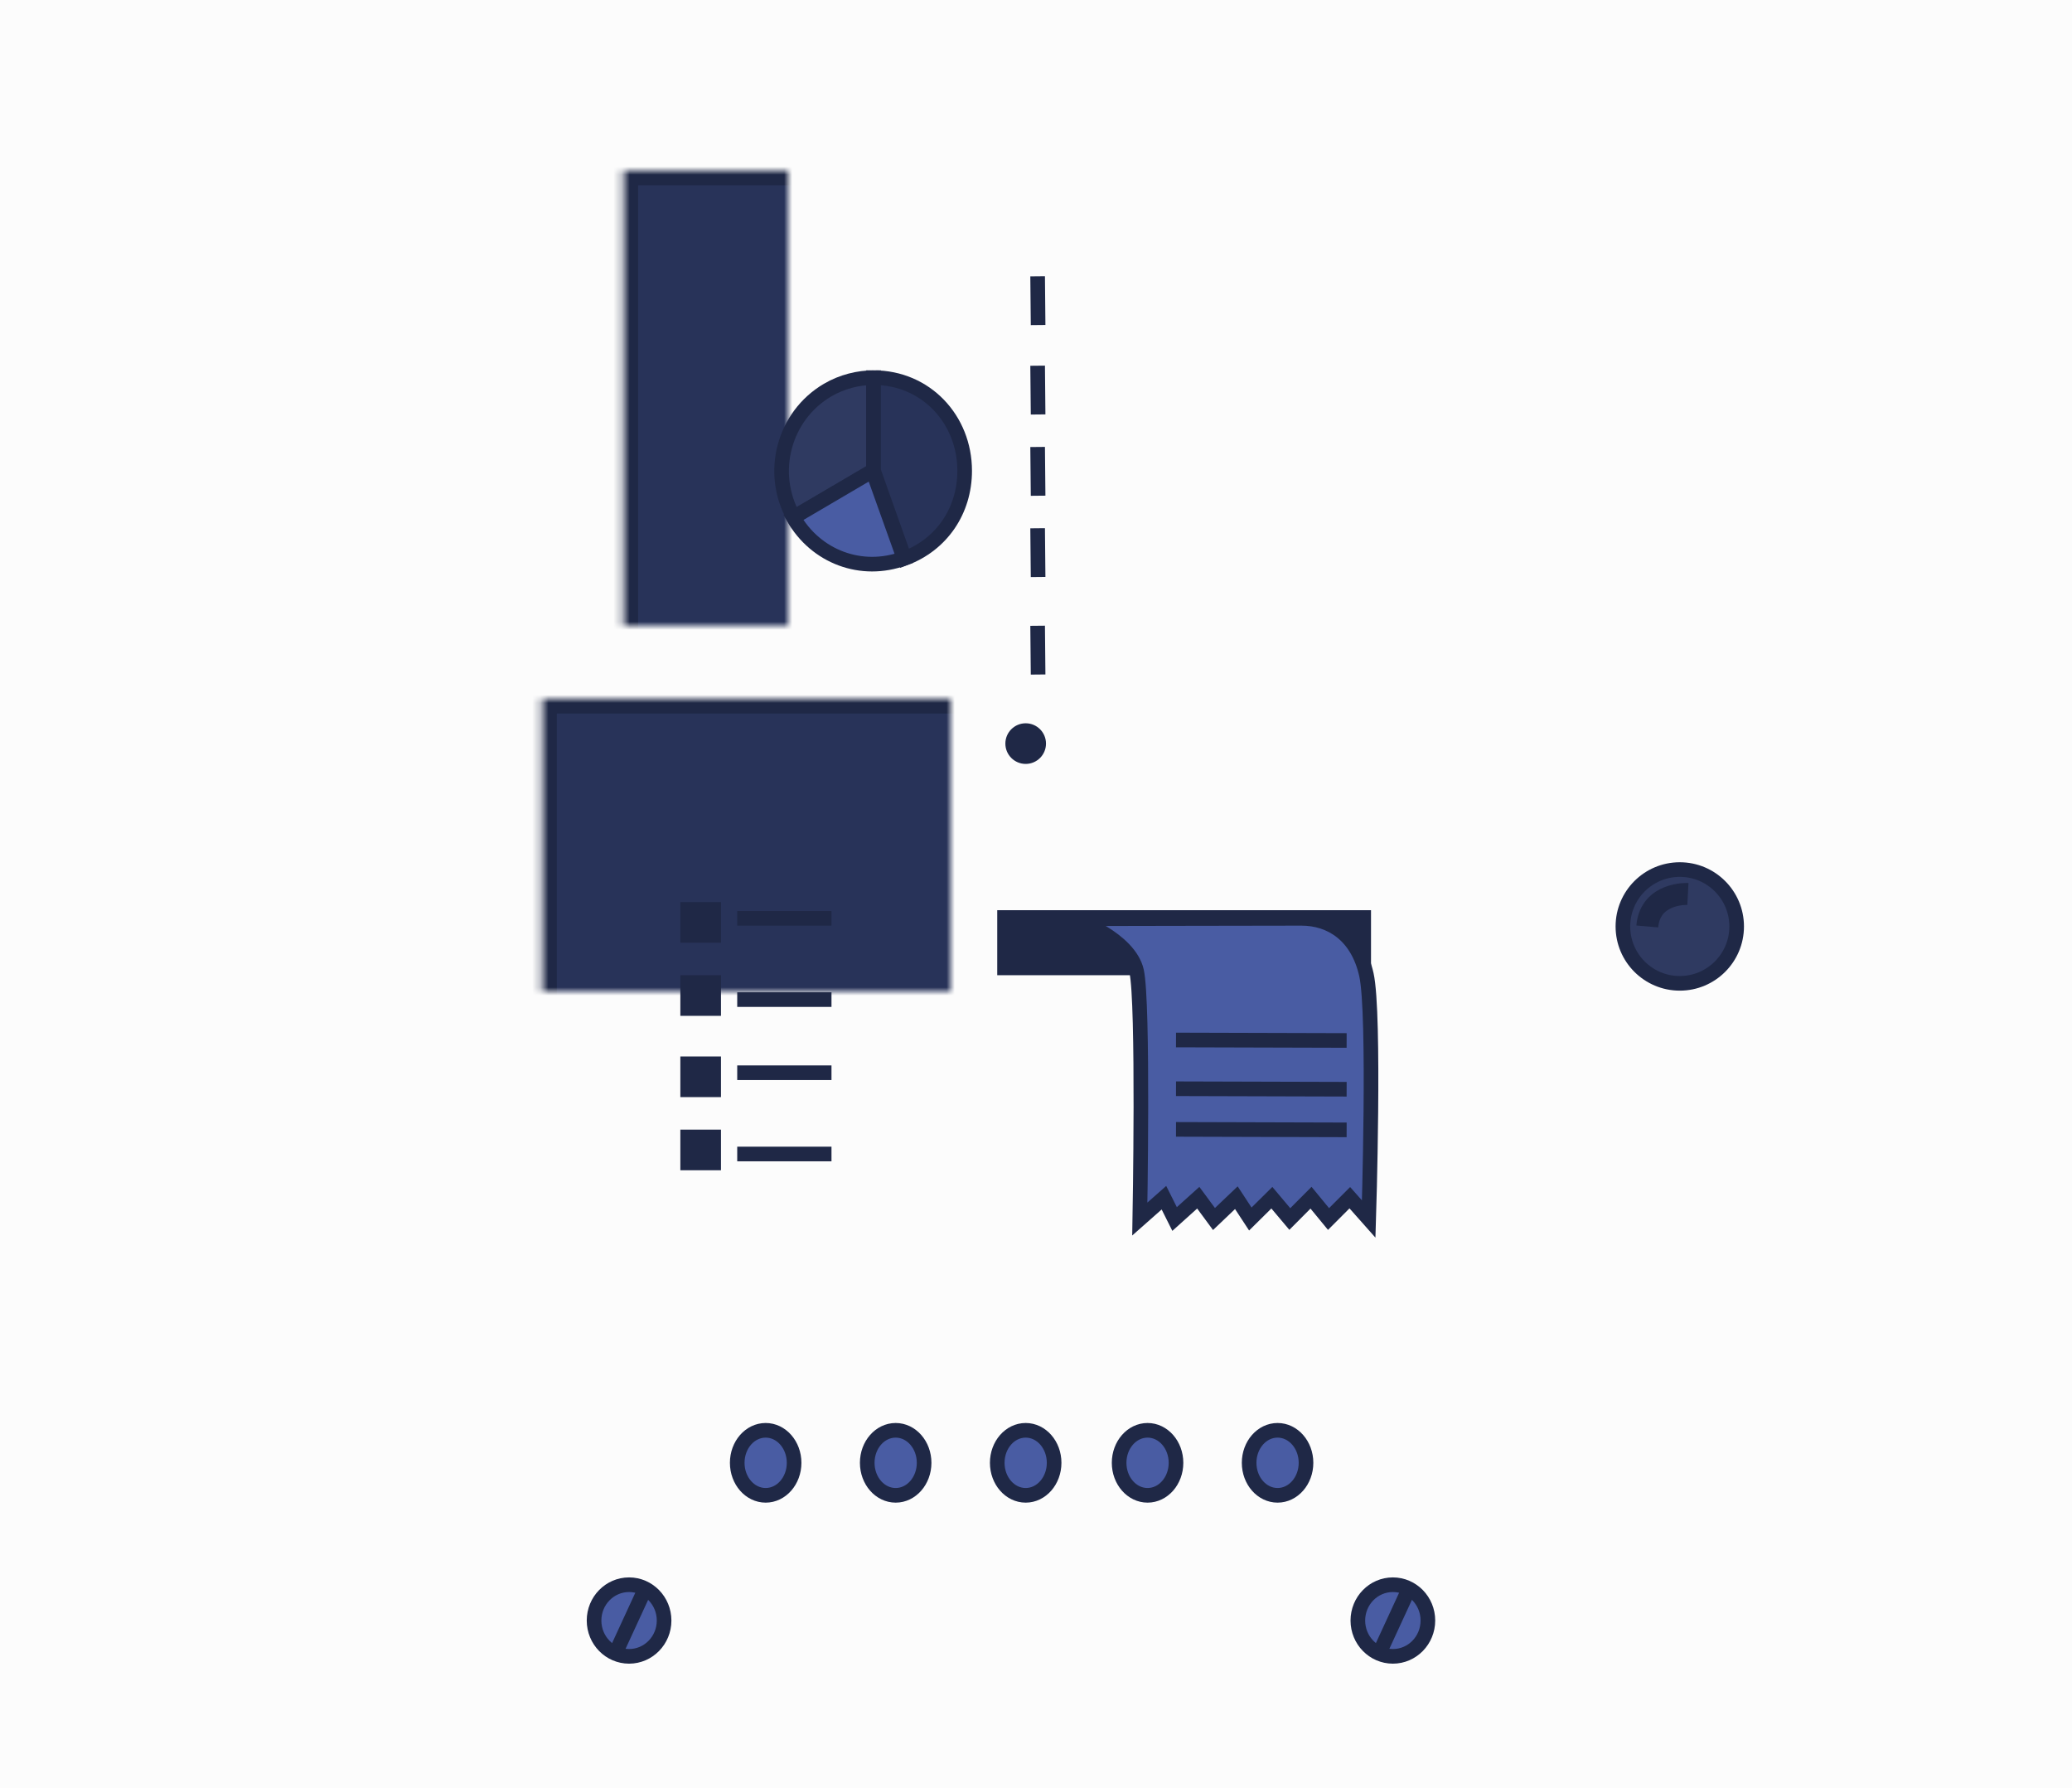<?xml version="1.0" encoding="UTF-8" standalone="no"?>
<svg width="255px" height="220px" viewBox="0 0 255 220" version="1.1" xmlns="http://www.w3.org/2000/svg" xmlns:xlink="http://www.w3.org/1999/xlink">
    <!-- Generator: Sketch 3.8.3 (29802) - http://www.bohemiancoding.com/sketch -->
    <title>home-enterprise_features-reporting</title>
    <desc>Created with Sketch.</desc>
    <defs>
        <rect id="path-1" x="66.73" y="86" width="117" height="122"></rect>
        <mask id="mask-2" maskContentUnits="userSpaceOnUse" maskUnits="objectBoundingBox" x="0" y="0" width="117" height="122" fill="white">
            <use xlink:href="#path-1"></use>
        </mask>
        <rect id="path-3" x="81.73" y="103" width="24" height="47"></rect>
        <mask id="mask-4" maskContentUnits="userSpaceOnUse" maskUnits="objectBoundingBox" x="0" y="0" width="24" height="47" fill="white">
            <use xlink:href="#path-3"></use>
        </mask>
        <rect id="path-5" x="81.73" y="161" width="88" height="27"></rect>
        <mask id="mask-6" maskContentUnits="userSpaceOnUse" maskUnits="objectBoundingBox" x="0" y="0" width="88" height="27" fill="white">
            <use xlink:href="#path-5"></use>
        </mask>
        <rect id="path-7" x="97.73" y="167" width="6" height="6"></rect>
        <mask id="mask-8" maskContentUnits="userSpaceOnUse" maskUnits="objectBoundingBox" x="0" y="0" width="6" height="6" fill="white">
            <use xlink:href="#path-7"></use>
        </mask>
        <rect id="path-9" x="113.73" y="167" width="6" height="6"></rect>
        <mask id="mask-10" maskContentUnits="userSpaceOnUse" maskUnits="objectBoundingBox" x="0" y="0" width="6" height="6" fill="white">
            <use xlink:href="#path-9"></use>
        </mask>
        <rect id="path-11" x="128.73" y="167" width="6" height="6"></rect>
        <mask id="mask-12" maskContentUnits="userSpaceOnUse" maskUnits="objectBoundingBox" x="0" y="0" width="6" height="6" fill="white">
            <use xlink:href="#path-11"></use>
        </mask>
        <rect id="path-13" x="144.73" y="167" width="6" height="6"></rect>
        <mask id="mask-14" maskContentUnits="userSpaceOnUse" maskUnits="objectBoundingBox" x="0" y="0" width="6" height="6" fill="white">
            <use xlink:href="#path-13"></use>
        </mask>
        <polyline id="path-15" points="208.136 113 210.73 115.703 189.325 138 186.73 135.297 208.136 113"></polyline>
        <mask id="mask-16" maskContentUnits="userSpaceOnUse" maskUnits="objectBoundingBox" x="0" y="0" width="24" height="25" fill="white">
            <use xlink:href="#path-15"></use>
        </mask>
        <rect id="path-17" x="76.73" y="21" width="97" height="77"></rect>
        <mask id="mask-18" maskContentUnits="userSpaceOnUse" maskUnits="objectBoundingBox" x="0" y="0" width="97" height="77" fill="white">
            <use xlink:href="#path-17"></use>
        </mask>
        <rect id="path-19" x="83.73" y="29" width="83" height="58"></rect>
        <mask id="mask-20" maskContentUnits="userSpaceOnUse" maskUnits="objectBoundingBox" x="0" y="0" width="83" height="58" fill="white">
            <use xlink:href="#path-19"></use>
        </mask>
        <rect id="path-21" x="136.73" y="53" width="5" height="21"></rect>
        <mask id="mask-22" maskContentUnits="userSpaceOnUse" maskUnits="objectBoundingBox" x="0" y="0" width="5" height="21" fill="white">
            <use xlink:href="#path-21"></use>
        </mask>
        <rect id="path-23" x="144.73" y="61" width="5" height="14"></rect>
        <mask id="mask-24" maskContentUnits="userSpaceOnUse" maskUnits="objectBoundingBox" x="0" y="0" width="5" height="14" fill="white">
            <use xlink:href="#path-23"></use>
        </mask>
        <rect id="path-25" x="153.73" y="49" width="5" height="25"></rect>
        <mask id="mask-26" maskContentUnits="userSpaceOnUse" maskUnits="objectBoundingBox" x="0" y="0" width="5" height="25" fill="white">
            <use xlink:href="#path-25"></use>
        </mask>
    </defs>
    <g id="Page-1" stroke="none" stroke-width="1" fill="none" fill-rule="evenodd">
        <g id="Desktop-HD" transform="translate(-912, -488)">
            <g id="home-enterprise_features-reporting" transform="translate(912, 488)">
                <rect id="Rectangle-179" fill="#FCFCFC" x="0" y="0" width="255" height="220"></rect>
                <use id="Rectangle-133" stroke="#1F2846" mask="url(#mask-2)" stroke-width="3.6" fill="#283359" xlink:href="#path-1"></use>
                <use id="Rectangle-134" stroke="#1F2846" mask="url(#mask-4)" stroke-width="3.6" fill="#495CA3" xlink:href="#path-3"></use>
                <use id="Rectangle-135" stroke="#1F2846" mask="url(#mask-6)" stroke-width="3.6" fill="#2F3A61" xlink:href="#path-5"></use>
                <use id="Rectangle-148" stroke="#1F2846" mask="url(#mask-8)" stroke-width="3.6" fill="#495CA3" xlink:href="#path-7"></use>
                <use id="Rectangle-148" stroke="#1F2846" mask="url(#mask-10)" stroke-width="3.6" fill="#495CA3" xlink:href="#path-9"></use>
                <use id="Rectangle-148" stroke="#1F2846" mask="url(#mask-12)" stroke-width="3.6" fill="#495CA3" xlink:href="#path-11"></use>
                <use id="Rectangle-148" stroke="#1F2846" mask="url(#mask-14)" stroke-width="3.6" fill="#495CA3" xlink:href="#path-13"></use>
                <use id="Rectangle-137" stroke="#1F2846" mask="url(#mask-16)" stroke-width="3.6" fill="#283359" xlink:href="#path-15"></use>
                <circle id="Oval-32" stroke="#1F2846" stroke-width="1.8" fill="#2F3A61" cx="206.73" cy="114" r="7"></circle>
                <use id="Rectangle-138" stroke="#1F2846" mask="url(#mask-18)" stroke-width="3.6" fill="#283359" xlink:href="#path-17"></use>
                <use id="Rectangle-139" stroke="#1F2846" mask="url(#mask-20)" stroke-width="3.6" fill="#495CA3" xlink:href="#path-19"></use>
                <path d="M127.701,34 L127.759,40" id="Path-191" stroke="#1F2846" stroke-width="1.8"></path>
                <path d="M127.701,77 L127.759,83" id="Path-191" stroke="#1F2846" stroke-width="1.8"></path>
                <use id="Rectangle-140" stroke="#1F2846" mask="url(#mask-22)" stroke-width="3.6" fill="#495CA3" xlink:href="#path-21"></use>
                <use id="Rectangle-140" stroke="#1F2846" mask="url(#mask-24)" stroke-width="3.6" fill="#2E3A68" xlink:href="#path-23"></use>
                <use id="Rectangle-140" stroke="#1F2846" mask="url(#mask-26)" stroke-width="3.6" fill="#2F3A61" xlink:href="#path-25"></use>
                <path d="M127.701,65 L127.759,71" id="Path-191" stroke="#1F2846" stroke-width="1.8"></path>
                <path d="M127.701,55 L127.759,61" id="Path-191" stroke="#1F2846" stroke-width="1.8"></path>
                <path d="M127.701,45 L127.759,51" id="Path-191" stroke="#1F2846" stroke-width="1.8"></path>
                <g id="Page-1" transform="translate(95.73, 46)" stroke="#1F2846" stroke-width="1.8">
                    <path d="M11.78,11.935 L1.964,17.668 C-1.147,12.184 0.728,5.171 6.118,2.004 C7.912,0.95 9.941,0.468 11.78,0.468 L11.78,11.935 Z" id="Fill-1" fill="#2F3A61"></path>
                    <path d="M11.665,11.935 L15.519,22.71 C10.326,24.633 4.67,22.538 1.906,17.668 L11.665,11.935 Z" id="Fill-5" fill="#495CA3"></path>
                    <path d="M11.78,11.935 L11.78,0.468 C18.219,0.468 22.991,5.602 22.991,11.935 C22.991,16.856 20.149,21.027 15.605,22.71 L11.78,11.935 Z" id="Fill-9" fill="#283359"></path>
                </g>
                <circle id="Oval-33" fill="#1F2846" cx="126.23" cy="91.5" r="2.5"></circle>
                <rect id="Rectangle-143" fill="#1F2846" x="83.73" y="111" width="5" height="5"></rect>
                <path d="M90.73,113 L102.331,113" id="Path-202" stroke="#1F2846" stroke-width="1.8"></path>
                <rect id="Rectangle-143" fill="#1F2846" x="83.73" y="120" width="5" height="5"></rect>
                <path d="M90.73,123 L102.331,123" id="Path-202" stroke="#1F2846" stroke-width="1.8"></path>
                <rect id="Rectangle-143" fill="#1F2846" x="83.73" y="130" width="5" height="5"></rect>
                <path d="M90.73,132 L102.331,132" id="Path-202" stroke="#1F2846" stroke-width="1.8"></path>
                <rect id="Rectangle-143" fill="#1F2846" x="83.73" y="139" width="5" height="5"></rect>
                <path d="M90.73,142 L102.331,142" id="Path-202" stroke="#1F2846" stroke-width="1.8"></path>
                <rect id="Rectangle-144" fill="#1F2846" x="122.73" y="112" width="46" height="8"></rect>
                <path d="M131.747,113.053 C132.515,113.053 138.995,115.575 139.877,119.478 C140.76,123.38 140.277,150 140.277,150 L143.244,147.378 L144.557,150 L147.47,147.378 L149.405,150 L152.157,147.378 L153.876,150 L156.528,147.378 L158.736,150 L161.346,147.378 L163.502,150 L166.12,147.378 L168.446,150 C168.446,150 169.246,124.77 168.163,119.936 C167.081,115.101 163.794,113 160.161,113 C156.528,113 130.979,113.053 131.747,113.053 Z" id="Path-203" stroke="#1F2846" stroke-width="1.8" fill="#495CA3"></path>
                <path d="M144.73,138.97 L165.73,139.03" id="Path-204" stroke="#1F2846" stroke-width="1.8"></path>
                <path d="M144.73,133.97 L165.73,134.03" id="Path-204" stroke="#1F2846" stroke-width="1.8"></path>
                <path d="M144.73,127.97 L165.73,128.03" id="Path-204" stroke="#1F2846" stroke-width="1.8"></path>
                <path d="M207.73,110.003 C207.73,110.003 203.101,109.76 202.73,114" id="Path-208" stroke="#1F2846" stroke-width="2.7"></path>
                <ellipse id="Oval-34" stroke="#1F2846" stroke-width="1.8" fill="#495CA3" cx="94.23" cy="180" rx="3.5" ry="4"></ellipse>
                <ellipse id="Oval-34" stroke="#1F2846" stroke-width="1.8" fill="#495CA3" cx="110.23" cy="180" rx="3.5" ry="4"></ellipse>
                <ellipse id="Oval-34" stroke="#1F2846" stroke-width="1.8" fill="#495CA3" cx="126.23" cy="180" rx="3.5" ry="4"></ellipse>
                <ellipse id="Oval-34" stroke="#1F2846" stroke-width="1.8" fill="#495CA3" cx="141.23" cy="180" rx="3.5" ry="4"></ellipse>
                <ellipse id="Oval-34" stroke="#1F2846" stroke-width="1.8" fill="#495CA3" cx="157.23" cy="180" rx="3.5" ry="4"></ellipse>
                <g id="Group-7" transform="translate(72.73, 195)" stroke="#1F2846" stroke-width="1.8">
                    <ellipse id="Oval-48" fill="#495CA3" cx="4.69" cy="4.407" rx="4.31" ry="4.407"></ellipse>
                    <path d="M6.589,0.683 L3.118,8.208" id="Path-222"></path>
                </g>
                <g id="Group-7" transform="translate(166.73, 195)" stroke="#1F2846" stroke-width="1.8">
                    <ellipse id="Oval-48" fill="#495CA3" cx="4.69" cy="4.407" rx="4.31" ry="4.407"></ellipse>
                    <path d="M6.589,0.683 L3.118,8.208" id="Path-222"></path>
                </g>
            </g>
        </g>
    </g>
</svg>